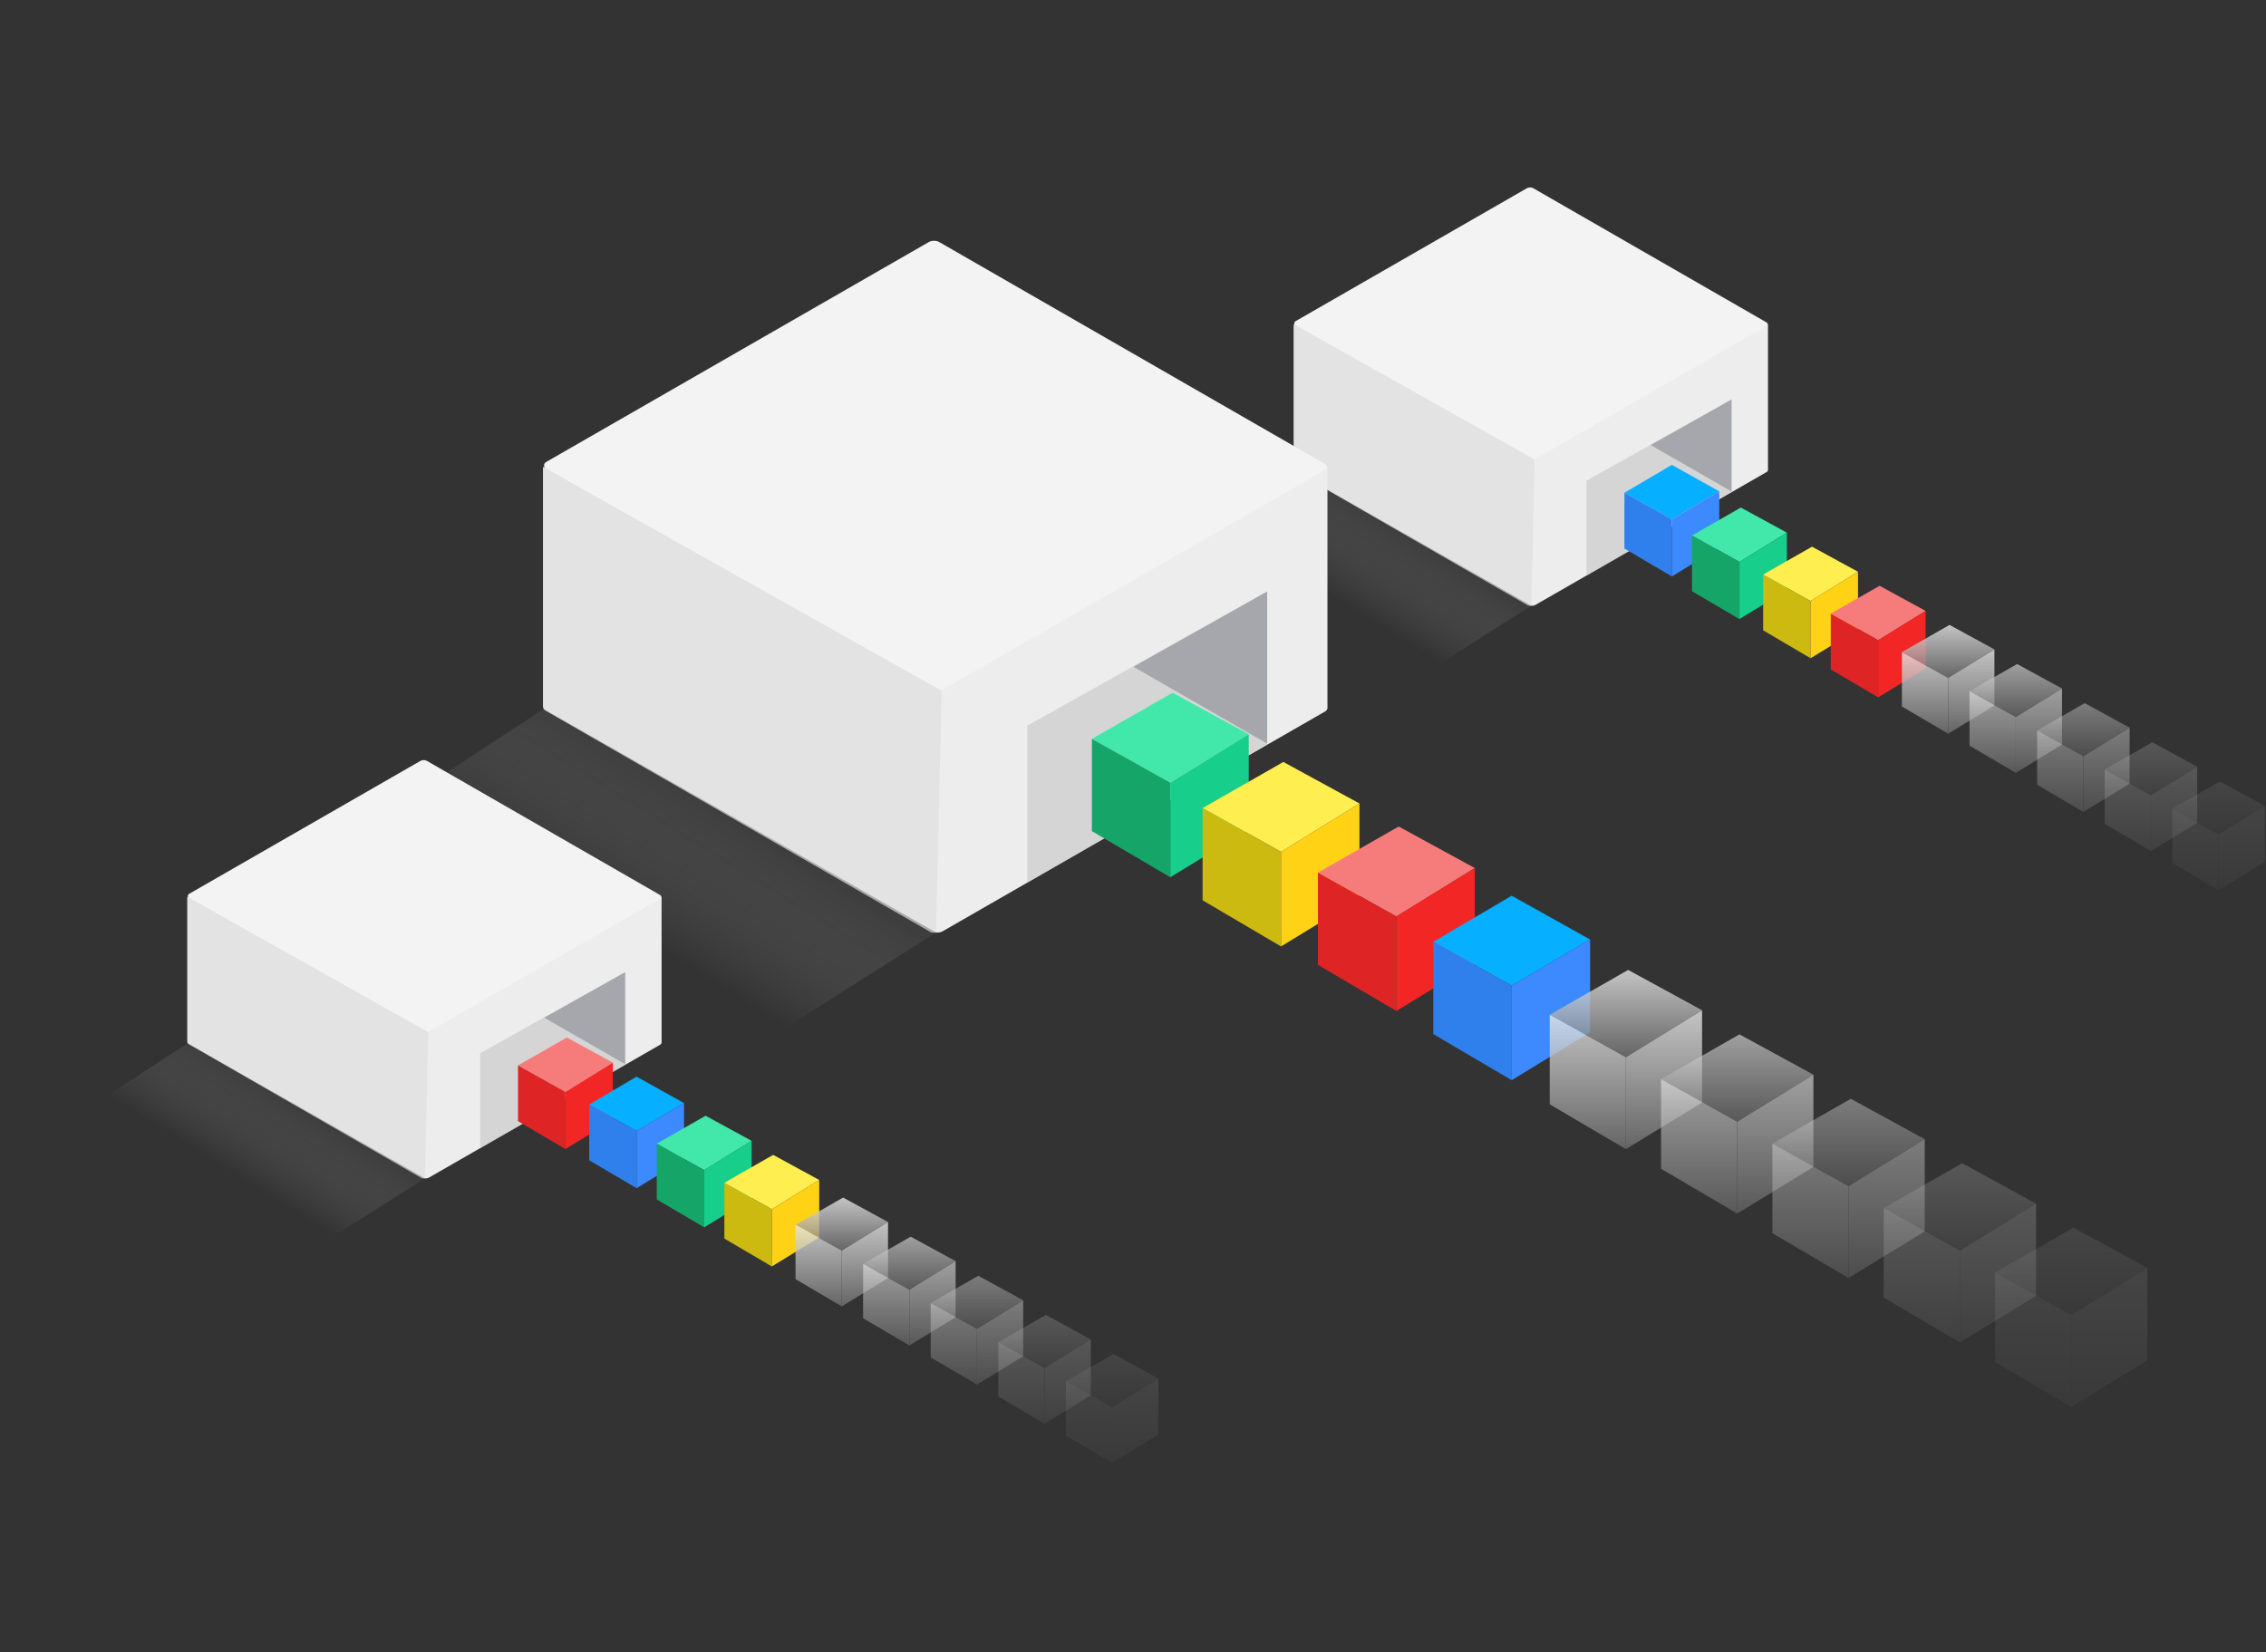 <svg width="687" height="501" viewBox="0 0 687 501" fill="none" xmlns="http://www.w3.org/2000/svg">
<rect x="0" y="0" width="687" height="501" fill="#333333" stroke="none"/>
<path fill-rule="evenodd" clip-rule="evenodd" d="M392.433 141.795V98.115C392.433 98.115 464.327 62.198 464.897 62.508L536.014 98.477V142.106C536.014 142.106 536.17 142.83 535.599 143.141L465.468 183.457C464.949 183.768 464.068 183.768 463.55 183.457L392.796 142.779C392.277 142.468 392.433 141.795 392.433 141.795Z" fill="#EDEDED"/>
<path fill-rule="evenodd" clip-rule="evenodd" d="M392.796 97.39L462.928 57.074C463.446 56.763 464.327 56.763 464.845 57.074L535.548 97.753C536.066 98.063 536.066 98.581 535.548 98.891L465.467 139.156C464.949 139.466 464.068 139.466 463.55 139.156L392.796 98.529C392.277 98.218 392.277 97.701 392.796 97.39Z" fill="#F3F3F3"/>
<path fill-rule="evenodd" clip-rule="evenodd" d="M465.283 139.349L464.258 183.697C463.947 183.697 463.573 183.754 463.314 183.65L392.612 142.971C392.093 142.661 392.197 141.936 392.197 141.936V98.308L465.283 139.349Z" fill="#E3E3E3"/>
<path fill-rule="evenodd" clip-rule="evenodd" d="M480.99 145.743L524.968 121.142V149.243L480.99 174.535V145.743Z" fill="#C4C4C4" fill-opacity="0.6"/>
<path fill-rule="evenodd" clip-rule="evenodd" d="M524.968 149.051L500.442 134.949L524.968 121.142V149.051Z" fill="#797B84" fill-opacity="0.5"/>
<path d="M492.49 149.427L506.868 140.969L521.245 149.004L506.868 157.461L492.49 149.427Z" fill="#06AFFF"/>
<path d="M492.49 149.427V166.341L506.867 174.798V157.461L492.49 149.427Z" fill="#2F80ED"/>
<path d="M506.867 157.461L521.245 149.004V166.003L506.867 174.799V157.461Z" fill="#3C8AFE"/>
<path d="M512.983 162.37L527.784 153.912L541.738 161.524L527.361 170.404L512.983 162.37Z" fill="#42E7AA"/>
<path d="M512.983 162.369V179.284L527.36 187.741V170.404L512.983 162.369Z" fill="#16A568"/>
<path d="M527.36 170.404L541.737 161.524V178.946L527.36 187.741V170.404Z" fill="#17CE8A"/>
<path d="M534.554 174.234L549.355 165.776L563.309 173.388L548.932 182.268L534.554 174.234Z" fill="#FFEE50"/>
<path d="M534.554 174.234V191.148L548.932 199.606V182.268L534.554 174.234Z" fill="#CCBA11"/>
<path d="M548.932 182.268L563.309 173.388V190.81L548.932 199.606V182.268Z" fill="#FFD215"/>
<path d="M555.048 186.098L569.848 177.641L583.803 185.252L569.425 194.132L555.048 186.098Z" fill="#F67C7C"/>
<path d="M555.047 186.098V203.013L569.425 211.47V194.132L555.047 186.098Z" fill="#DE2424"/>
<path d="M569.424 194.132L583.802 185.252V202.674L569.424 211.47V194.132Z" fill="#F32626"/>
<path opacity="0.4" d="M336.098 179.457L392.314 142.706L464.259 183.697L408.043 219.242L336.098 179.457Z" fill="url(#paint0_linear)"/>
<g opacity="0.1">
<path d="M658.591 245.21L673.024 236.962L686.633 244.385L672.612 253.045L658.591 245.21Z" fill="url(#paint1_linear)"/>
<path d="M658.591 245.21V261.706L672.612 269.954V253.045L658.591 245.21Z" fill="url(#paint2_linear)"/>
<path d="M672.612 253.045L686.633 244.385V261.376L672.612 269.954V253.045Z" fill="url(#paint3_linear)"/>
</g>
<g opacity="0.8">
<path d="M576.619 197.753L591.053 189.505L604.662 196.928L590.641 205.588L576.619 197.753Z" fill="url(#paint4_linear)"/>
<path d="M576.619 197.753V214.249L590.641 222.497V205.588L576.619 197.753Z" fill="url(#paint5_linear)"/>
<path d="M590.64 205.588L604.662 196.928V213.919L590.64 222.497V205.588Z" fill="url(#paint6_linear)"/>
</g>
<g opacity="0.6">
<path d="M597.112 209.617L611.546 201.369L625.155 208.792L611.134 217.453L597.112 209.617Z" fill="url(#paint7_linear)"/>
<path d="M597.112 209.617V226.113L611.133 234.361V217.453L597.112 209.617Z" fill="url(#paint8_linear)"/>
<path d="M611.133 217.453L625.154 208.792V225.783L611.133 234.361V217.453Z" fill="url(#paint9_linear)"/>
</g>
<g opacity="0.4">
<path d="M617.605 221.481L632.039 213.234L645.648 220.657L631.627 229.317L617.605 221.481Z" fill="url(#paint10_linear)"/>
<path d="M617.605 221.481V237.977L631.626 246.225V229.317L617.605 221.481Z" fill="url(#paint11_linear)"/>
<path d="M631.626 229.317L645.648 220.657V237.647L631.626 246.225V229.317Z" fill="url(#paint12_linear)"/>
</g>
<g opacity="0.2">
<path d="M638.098 233.346L652.531 225.098L666.14 232.521L652.119 241.181L638.098 233.346Z" fill="url(#paint13_linear)"/>
<path d="M638.097 233.346V249.841L652.119 258.089V241.181L638.097 233.346Z" fill="url(#paint14_linear)"/>
<path d="M652.119 241.181L666.14 232.521V249.511L652.119 258.089V241.181Z" fill="url(#paint15_linear)"/>
</g>
<path fill-rule="evenodd" clip-rule="evenodd" d="M165.01 213.509V141.274C165.01 141.274 283.902 81.878 284.845 82.391L402.451 141.873V214.022C402.451 214.022 402.708 215.22 401.765 215.734L285.788 282.405C284.931 282.919 283.473 282.919 282.616 282.405L165.61 215.135C164.753 214.621 165.01 213.509 165.01 213.509Z" fill="#EDEDED"/>
<path fill-rule="evenodd" clip-rule="evenodd" d="M165.611 140.076L281.588 73.405C282.445 72.891 283.902 72.891 284.76 73.405L401.68 140.675C402.537 141.189 402.537 142.045 401.68 142.558L285.788 209.144C284.931 209.657 283.474 209.657 282.617 209.144L165.611 141.959C164.753 141.446 164.753 140.59 165.611 140.076Z" fill="#F3F3F3"/>
<path fill-rule="evenodd" clip-rule="evenodd" d="M285.483 209.463L283.788 282.801C283.274 282.801 282.655 282.895 282.226 282.724L165.306 215.454C164.449 214.94 164.62 213.742 164.62 213.742V141.593L285.483 209.463Z" fill="#E3E3E3"/>
<path fill-rule="evenodd" clip-rule="evenodd" d="M311.458 220.038L384.184 179.355V225.825L311.458 267.651V220.038Z" fill="#C4C4C4" fill-opacity="0.6"/>
<path fill-rule="evenodd" clip-rule="evenodd" d="M384.184 225.508L343.625 202.186L384.184 179.355V225.508Z" fill="#797B84" fill-opacity="0.5"/>
<path d="M331.038 224.067L355.513 210.081L378.589 222.668L354.814 237.353L331.038 224.067Z" fill="#42E7AA"/>
<path d="M331.038 224.067V252.038L354.814 266.024V237.353L331.038 224.067Z" fill="#16A568"/>
<path d="M354.814 237.353L378.59 222.668V251.479L354.814 266.024V237.353Z" fill="#17CE8A"/>
<path d="M364.604 245.045L389.079 231.06L412.156 243.647L388.38 258.332L364.604 245.045Z" fill="#FFEE50"/>
<path d="M364.604 245.045V273.017L388.38 287.003V258.332L364.604 245.045Z" fill="#CCBA11"/>
<path d="M388.38 258.332L412.156 243.647V272.458L388.38 287.003V258.332Z" fill="#FFD215"/>
<path d="M399.568 264.625L424.044 250.64L447.12 263.227L423.344 277.912L399.568 264.625Z" fill="#F67C7C"/>
<path d="M399.568 264.626V292.597L423.344 306.583V277.912L399.568 264.626Z" fill="#DE2424"/>
<path d="M423.344 277.912L447.12 263.227V292.038L423.344 306.583V277.912Z" fill="#F32626"/>
<path d="M434.533 285.604L458.309 271.619L482.085 284.905L458.309 298.891L434.533 285.604Z" fill="#06AFFF"/>
<path d="M434.533 285.604V313.576L458.309 327.562V298.891L434.533 285.604Z" fill="#2F80ED"/>
<path d="M458.309 298.891L482.085 284.905V313.017L458.309 327.562V298.891Z" fill="#3C8AFE"/>
<g opacity="0.8">
<path d="M469.842 307.711L493.615 294.126L516.03 306.353L492.936 320.617L469.842 307.711Z" fill="url(#paint16_linear)"/>
<path d="M469.841 307.711V334.88L492.935 348.465V320.616L469.841 307.711Z" fill="url(#paint17_linear)"/>
<path d="M492.935 320.616L516.029 306.352V334.337L492.935 348.465V320.616Z" fill="url(#paint18_linear)"/>
</g>
<g opacity="0.6">
<path d="M503.594 327.252L527.367 313.667L549.782 325.894L526.688 340.158L503.594 327.252Z" fill="url(#paint19_linear)"/>
<path d="M503.594 327.252V354.422L526.688 368.006V340.158L503.594 327.252Z" fill="url(#paint20_linear)"/>
<path d="M526.688 340.158L549.782 325.894V353.878L526.688 368.006V340.158Z" fill="url(#paint21_linear)"/>
</g>
<g opacity="0.4">
<path d="M537.347 346.793L561.12 333.209L583.535 345.435L560.441 359.699L537.347 346.793Z" fill="url(#paint22_linear)"/>
<path d="M537.347 346.793V373.963L560.441 387.547V359.699L537.347 346.793Z" fill="url(#paint23_linear)"/>
<path d="M560.441 359.699L583.535 345.435V373.419L560.441 387.547V359.699Z" fill="url(#paint24_linear)"/>
</g>
<g opacity="0.2">
<path d="M571.1 366.334L594.873 352.75L617.288 364.976L594.194 379.24L571.1 366.334Z" fill="url(#paint25_linear)"/>
<path d="M571.1 366.334V393.504L594.194 407.089V379.24L571.1 366.334Z" fill="url(#paint26_linear)"/>
<path d="M594.194 379.24L617.288 364.976V392.96L594.194 407.089V379.24Z" fill="url(#paint27_linear)"/>
</g>
<g opacity="0.1">
<path d="M604.853 385.875L628.626 372.291L651.041 384.517L627.947 398.781L604.853 385.875Z" fill="url(#paint28_linear)"/>
<path d="M604.852 385.875V413.045L627.946 426.63V398.781L604.852 385.875Z" fill="url(#paint29_linear)"/>
<path d="M627.947 398.781L651.041 384.517V412.502L627.947 426.63V398.781Z" fill="url(#paint30_linear)"/>
</g>
<path opacity="0.4" d="M71.849 275.791L164.813 215.016L283.788 282.801L190.824 341.583L71.849 275.791Z" fill="url(#paint31_linear)"/>
<path fill-rule="evenodd" clip-rule="evenodd" d="M56.998 315.445V271.764C56.998 271.764 128.893 235.847 129.463 236.158L200.58 272.127V315.755C200.58 315.755 200.735 316.48 200.165 316.791L130.033 357.107C129.515 357.417 128.634 357.417 128.115 357.107L57.361 316.428C56.843 316.118 56.998 315.445 56.998 315.445Z" fill="#EDEDED"/>
<path fill-rule="evenodd" clip-rule="evenodd" d="M57.361 271.04L127.493 230.724C128.011 230.413 128.892 230.413 129.411 230.724L200.113 271.402C200.631 271.713 200.631 272.23 200.113 272.541L130.033 312.806C129.514 313.116 128.633 313.116 128.115 312.806L57.361 272.179C56.843 271.868 56.843 271.351 57.361 271.04Z" fill="#F3F3F3"/>
<path fill-rule="evenodd" clip-rule="evenodd" d="M129.849 312.998L128.824 357.346C128.513 357.346 128.139 357.403 127.879 357.3L57.177 316.621C56.659 316.311 56.763 315.586 56.763 315.586V271.957L129.849 312.998Z" fill="#E3E3E3"/>
<path fill-rule="evenodd" clip-rule="evenodd" d="M145.555 319.393L189.533 294.792V322.893L145.555 348.185V319.393Z" fill="#C4C4C4" fill-opacity="0.6"/>
<path fill-rule="evenodd" clip-rule="evenodd" d="M189.533 322.701L165.007 308.598L189.533 294.792V322.701Z" fill="#797B84" fill-opacity="0.5"/>
<path d="M157.056 323.076L171.856 314.619L185.81 322.231L171.433 331.111L157.056 323.076Z" fill="#F67C7C"/>
<path d="M157.056 323.076V339.991L171.433 348.448V331.111L157.056 323.076Z" fill="#DE2424"/>
<path d="M171.433 331.111L185.811 322.231V339.653L171.433 348.448V331.111Z" fill="#F32626"/>
<path d="M178.627 334.941L193.005 326.483L207.382 334.518L193.005 342.975L178.627 334.941Z" fill="#06AFFF"/>
<path d="M178.627 334.941V351.855L193.005 360.312V342.975L178.627 334.941Z" fill="#2F80ED"/>
<path d="M193.004 342.975L207.382 334.518V351.517L193.004 360.312V342.975Z" fill="#3C8AFE"/>
<path d="M199.121 346.805L213.921 338.347L227.876 345.959L213.498 354.839L199.121 346.805Z" fill="#42E7AA"/>
<path d="M199.12 346.805V363.719L213.498 372.177V354.839L199.12 346.805Z" fill="#16A568"/>
<path d="M213.498 354.839L227.875 345.959V363.381L213.498 372.177V354.839Z" fill="#17CE8A"/>
<path d="M219.613 358.669L234.413 350.212L248.368 357.823L233.99 366.704L219.613 358.669Z" fill="#FFEE50"/>
<path d="M219.613 358.669V375.584L233.99 384.041V366.703L219.613 358.669Z" fill="#CCBA11"/>
<path d="M233.99 366.703L248.367 357.823V375.245L233.99 384.041V366.703Z" fill="#FFD215"/>
<path opacity="0.4" d="M0.664 353.107L56.879 316.356L128.824 357.346L72.608 392.892L0.664 353.107Z" fill="url(#paint32_linear)"/>
<g opacity="0.8">
<path d="M241.184 371.403L255.618 363.155L269.227 370.578L255.206 379.238L241.184 371.403Z" fill="url(#paint33_linear)"/>
<path d="M241.184 371.403V387.898L255.206 396.146V379.238L241.184 371.403Z" fill="url(#paint34_linear)"/>
<path d="M255.206 379.238L269.227 370.578V387.568L255.206 396.146V379.238Z" fill="url(#paint35_linear)"/>
</g>
<g opacity="0.6">
<path d="M261.678 383.267L276.112 375.019L289.721 382.442L275.699 391.102L261.678 383.267Z" fill="url(#paint36_linear)"/>
<path d="M261.677 383.267V399.762L275.698 408.01V391.102L261.677 383.267Z" fill="url(#paint37_linear)"/>
<path d="M275.698 391.102L289.719 382.442V399.433L275.698 408.01V391.102Z" fill="url(#paint38_linear)"/>
</g>
<g opacity="0.4">
<path d="M282.17 395.131L296.604 386.883L310.213 394.306L296.192 402.966L282.17 395.131Z" fill="url(#paint39_linear)"/>
<path d="M282.17 395.131V411.627L296.192 419.875V402.966L282.17 395.131Z" fill="url(#paint40_linear)"/>
<path d="M296.191 402.967L310.213 394.306V411.297L296.191 419.875V402.967Z" fill="url(#paint41_linear)"/>
</g>
<g opacity="0.2">
<path d="M302.663 406.995L317.096 398.747L330.705 406.17L316.684 414.831L302.663 406.995Z" fill="url(#paint42_linear)"/>
<path d="M302.663 406.995V423.491L316.684 431.739V414.831L302.663 406.995Z" fill="url(#paint43_linear)"/>
<path d="M316.684 414.831L330.705 406.17V423.161L316.684 431.739V414.831Z" fill="url(#paint44_linear)"/>
</g>
<g opacity="0.1">
<path d="M323.156 418.86L337.59 410.612L351.199 418.035L337.177 426.695L323.156 418.86Z" fill="url(#paint45_linear)"/>
<path d="M323.156 418.86V435.355L337.177 443.603V426.695L323.156 418.86Z" fill="url(#paint46_linear)"/>
<path d="M337.177 426.695L351.199 418.035V435.025L337.177 443.603V426.695Z" fill="url(#paint47_linear)"/>
</g>
<defs>
<linearGradient id="paint0_linear" x1="415.067" y1="192.929" x2="433.151" y2="163.819" gradientUnits="userSpaceOnUse">
<stop offset="0.133" stop-color="#C4C4C4" stop-opacity="0"/>
<stop offset="1" stop-color="#484848"/>
</linearGradient>
<linearGradient id="paint1_linear" x1="672.613" y1="236.962" x2="672.613" y2="253.048" gradientUnits="userSpaceOnUse">
<stop stop-color="#E8E8E8"/>
<stop offset="1" stop-color="#727272"/>
</linearGradient>
<linearGradient id="paint2_linear" x1="665.602" y1="245.21" x2="665.602" y2="269.957" gradientUnits="userSpaceOnUse">
<stop stop-color="#E8E8E8"/>
<stop offset="1" stop-color="#727272"/>
</linearGradient>
<linearGradient id="paint3_linear" x1="679.623" y1="244.385" x2="679.623" y2="269.957" gradientUnits="userSpaceOnUse">
<stop stop-color="#E8E8E8"/>
<stop offset="1" stop-color="#727272"/>
</linearGradient>
<linearGradient id="paint4_linear" x1="590.641" y1="189.505" x2="590.641" y2="205.591" gradientUnits="userSpaceOnUse">
<stop stop-color="#E8E8E8"/>
<stop offset="1" stop-color="#727272"/>
</linearGradient>
<linearGradient id="paint5_linear" x1="583.63" y1="197.753" x2="583.63" y2="222.5" gradientUnits="userSpaceOnUse">
<stop stop-color="#E8E8E8"/>
<stop offset="1" stop-color="#727272"/>
</linearGradient>
<linearGradient id="paint6_linear" x1="597.651" y1="196.928" x2="597.651" y2="222.5" gradientUnits="userSpaceOnUse">
<stop stop-color="#E8E8E8"/>
<stop offset="1" stop-color="#727272"/>
</linearGradient>
<linearGradient id="paint7_linear" x1="611.134" y1="201.369" x2="611.134" y2="217.455" gradientUnits="userSpaceOnUse">
<stop stop-color="#E8E8E8"/>
<stop offset="1" stop-color="#727272"/>
</linearGradient>
<linearGradient id="paint8_linear" x1="604.123" y1="209.617" x2="604.123" y2="234.364" gradientUnits="userSpaceOnUse">
<stop stop-color="#E8E8E8"/>
<stop offset="1" stop-color="#727272"/>
</linearGradient>
<linearGradient id="paint9_linear" x1="618.144" y1="208.792" x2="618.144" y2="234.365" gradientUnits="userSpaceOnUse">
<stop stop-color="#E8E8E8"/>
<stop offset="1" stop-color="#727272"/>
</linearGradient>
<linearGradient id="paint10_linear" x1="631.627" y1="213.234" x2="631.627" y2="229.319" gradientUnits="userSpaceOnUse">
<stop stop-color="#E8E8E8"/>
<stop offset="1" stop-color="#727272"/>
</linearGradient>
<linearGradient id="paint11_linear" x1="624.616" y1="221.481" x2="624.616" y2="246.229" gradientUnits="userSpaceOnUse">
<stop stop-color="#E8E8E8"/>
<stop offset="1" stop-color="#727272"/>
</linearGradient>
<linearGradient id="paint12_linear" x1="638.637" y1="220.657" x2="638.637" y2="246.229" gradientUnits="userSpaceOnUse">
<stop stop-color="#E8E8E8"/>
<stop offset="1" stop-color="#727272"/>
</linearGradient>
<linearGradient id="paint13_linear" x1="652.12" y1="225.098" x2="652.12" y2="241.184" gradientUnits="userSpaceOnUse">
<stop stop-color="#E8E8E8"/>
<stop offset="1" stop-color="#727272"/>
</linearGradient>
<linearGradient id="paint14_linear" x1="645.108" y1="233.346" x2="645.108" y2="258.093" gradientUnits="userSpaceOnUse">
<stop stop-color="#E8E8E8"/>
<stop offset="1" stop-color="#727272"/>
</linearGradient>
<linearGradient id="paint15_linear" x1="659.13" y1="232.521" x2="659.13" y2="258.093" gradientUnits="userSpaceOnUse">
<stop stop-color="#E8E8E8"/>
<stop offset="1" stop-color="#727272"/>
</linearGradient>
<linearGradient id="paint16_linear" x1="492.937" y1="294.126" x2="492.937" y2="320.621" gradientUnits="userSpaceOnUse">
<stop stop-color="#E8E8E8"/>
<stop offset="1" stop-color="#727272"/>
</linearGradient>
<linearGradient id="paint17_linear" x1="481.389" y1="307.711" x2="481.389" y2="348.471" gradientUnits="userSpaceOnUse">
<stop stop-color="#E8E8E8"/>
<stop offset="1" stop-color="#727272"/>
</linearGradient>
<linearGradient id="paint18_linear" x1="504.483" y1="306.352" x2="504.483" y2="348.471" gradientUnits="userSpaceOnUse">
<stop stop-color="#E8E8E8"/>
<stop offset="1" stop-color="#727272"/>
</linearGradient>
<linearGradient id="paint19_linear" x1="526.689" y1="313.667" x2="526.689" y2="340.162" gradientUnits="userSpaceOnUse">
<stop stop-color="#E8E8E8"/>
<stop offset="1" stop-color="#727272"/>
</linearGradient>
<linearGradient id="paint20_linear" x1="515.142" y1="327.252" x2="515.142" y2="368.012" gradientUnits="userSpaceOnUse">
<stop stop-color="#E8E8E8"/>
<stop offset="1" stop-color="#727272"/>
</linearGradient>
<linearGradient id="paint21_linear" x1="538.236" y1="325.894" x2="538.236" y2="368.013" gradientUnits="userSpaceOnUse">
<stop stop-color="#E8E8E8"/>
<stop offset="1" stop-color="#727272"/>
</linearGradient>
<linearGradient id="paint22_linear" x1="560.442" y1="333.209" x2="560.442" y2="359.703" gradientUnits="userSpaceOnUse">
<stop stop-color="#E8E8E8"/>
<stop offset="1" stop-color="#727272"/>
</linearGradient>
<linearGradient id="paint23_linear" x1="548.895" y1="346.793" x2="548.895" y2="387.554" gradientUnits="userSpaceOnUse">
<stop stop-color="#E8E8E8"/>
<stop offset="1" stop-color="#727272"/>
</linearGradient>
<linearGradient id="paint24_linear" x1="571.989" y1="345.435" x2="571.989" y2="387.554" gradientUnits="userSpaceOnUse">
<stop stop-color="#E8E8E8"/>
<stop offset="1" stop-color="#727272"/>
</linearGradient>
<linearGradient id="paint25_linear" x1="594.195" y1="352.75" x2="594.195" y2="379.244" gradientUnits="userSpaceOnUse">
<stop stop-color="#E8E8E8"/>
<stop offset="1" stop-color="#727272"/>
</linearGradient>
<linearGradient id="paint26_linear" x1="582.647" y1="366.334" x2="582.647" y2="407.095" gradientUnits="userSpaceOnUse">
<stop stop-color="#E8E8E8"/>
<stop offset="1" stop-color="#727272"/>
</linearGradient>
<linearGradient id="paint27_linear" x1="605.741" y1="364.976" x2="605.741" y2="407.095" gradientUnits="userSpaceOnUse">
<stop stop-color="#E8E8E8"/>
<stop offset="1" stop-color="#727272"/>
</linearGradient>
<linearGradient id="paint28_linear" x1="627.948" y1="372.291" x2="627.948" y2="398.785" gradientUnits="userSpaceOnUse">
<stop stop-color="#E8E8E8"/>
<stop offset="1" stop-color="#727272"/>
</linearGradient>
<linearGradient id="paint29_linear" x1="616.4" y1="385.875" x2="616.4" y2="426.636" gradientUnits="userSpaceOnUse">
<stop stop-color="#E8E8E8"/>
<stop offset="1" stop-color="#727272"/>
</linearGradient>
<linearGradient id="paint30_linear" x1="639.494" y1="384.517" x2="639.494" y2="426.636" gradientUnits="userSpaceOnUse">
<stop stop-color="#E8E8E8"/>
<stop offset="1" stop-color="#727272"/>
</linearGradient>
<linearGradient id="paint31_linear" x1="202.439" y1="298.069" x2="232.346" y2="249.929" gradientUnits="userSpaceOnUse">
<stop offset="0.133" stop-color="#C4C4C4" stop-opacity="0"/>
<stop offset="1" stop-color="#484848"/>
</linearGradient>
<linearGradient id="paint32_linear" x1="79.632" y1="366.579" x2="97.717" y2="337.468" gradientUnits="userSpaceOnUse">
<stop offset="0.133" stop-color="#C4C4C4" stop-opacity="0"/>
<stop offset="1" stop-color="#484848"/>
</linearGradient>
<linearGradient id="paint33_linear" x1="255.206" y1="363.155" x2="255.206" y2="379.241" gradientUnits="userSpaceOnUse">
<stop stop-color="#E8E8E8"/>
<stop offset="1" stop-color="#727272"/>
</linearGradient>
<linearGradient id="paint34_linear" x1="248.195" y1="371.403" x2="248.195" y2="396.15" gradientUnits="userSpaceOnUse">
<stop stop-color="#E8E8E8"/>
<stop offset="1" stop-color="#727272"/>
</linearGradient>
<linearGradient id="paint35_linear" x1="262.217" y1="370.578" x2="262.217" y2="396.15" gradientUnits="userSpaceOnUse">
<stop stop-color="#E8E8E8"/>
<stop offset="1" stop-color="#727272"/>
</linearGradient>
<linearGradient id="paint36_linear" x1="275.7" y1="375.019" x2="275.7" y2="391.105" gradientUnits="userSpaceOnUse">
<stop stop-color="#E8E8E8"/>
<stop offset="1" stop-color="#727272"/>
</linearGradient>
<linearGradient id="paint37_linear" x1="268.688" y1="383.267" x2="268.688" y2="408.014" gradientUnits="userSpaceOnUse">
<stop stop-color="#E8E8E8"/>
<stop offset="1" stop-color="#727272"/>
</linearGradient>
<linearGradient id="paint38_linear" x1="282.709" y1="382.442" x2="282.709" y2="408.014" gradientUnits="userSpaceOnUse">
<stop stop-color="#E8E8E8"/>
<stop offset="1" stop-color="#727272"/>
</linearGradient>
<linearGradient id="paint39_linear" x1="296.192" y1="386.883" x2="296.192" y2="402.969" gradientUnits="userSpaceOnUse">
<stop stop-color="#E8E8E8"/>
<stop offset="1" stop-color="#727272"/>
</linearGradient>
<linearGradient id="paint40_linear" x1="289.181" y1="395.131" x2="289.181" y2="419.878" gradientUnits="userSpaceOnUse">
<stop stop-color="#E8E8E8"/>
<stop offset="1" stop-color="#727272"/>
</linearGradient>
<linearGradient id="paint41_linear" x1="303.202" y1="394.306" x2="303.202" y2="419.879" gradientUnits="userSpaceOnUse">
<stop stop-color="#E8E8E8"/>
<stop offset="1" stop-color="#727272"/>
</linearGradient>
<linearGradient id="paint42_linear" x1="316.685" y1="398.747" x2="316.685" y2="414.833" gradientUnits="userSpaceOnUse">
<stop stop-color="#E8E8E8"/>
<stop offset="1" stop-color="#727272"/>
</linearGradient>
<linearGradient id="paint43_linear" x1="309.674" y1="406.995" x2="309.674" y2="431.743" gradientUnits="userSpaceOnUse">
<stop stop-color="#E8E8E8"/>
<stop offset="1" stop-color="#727272"/>
</linearGradient>
<linearGradient id="paint44_linear" x1="323.695" y1="406.17" x2="323.695" y2="431.743" gradientUnits="userSpaceOnUse">
<stop stop-color="#E8E8E8"/>
<stop offset="1" stop-color="#727272"/>
</linearGradient>
<linearGradient id="paint45_linear" x1="337.178" y1="410.612" x2="337.178" y2="426.697" gradientUnits="userSpaceOnUse">
<stop stop-color="#E8E8E8"/>
<stop offset="1" stop-color="#727272"/>
</linearGradient>
<linearGradient id="paint46_linear" x1="330.167" y1="418.86" x2="330.167" y2="443.607" gradientUnits="userSpaceOnUse">
<stop stop-color="#E8E8E8"/>
<stop offset="1" stop-color="#727272"/>
</linearGradient>
<linearGradient id="paint47_linear" x1="344.188" y1="418.035" x2="344.188" y2="443.607" gradientUnits="userSpaceOnUse">
<stop stop-color="#E8E8E8"/>
<stop offset="1" stop-color="#727272"/>
</linearGradient>
</defs>
</svg>
